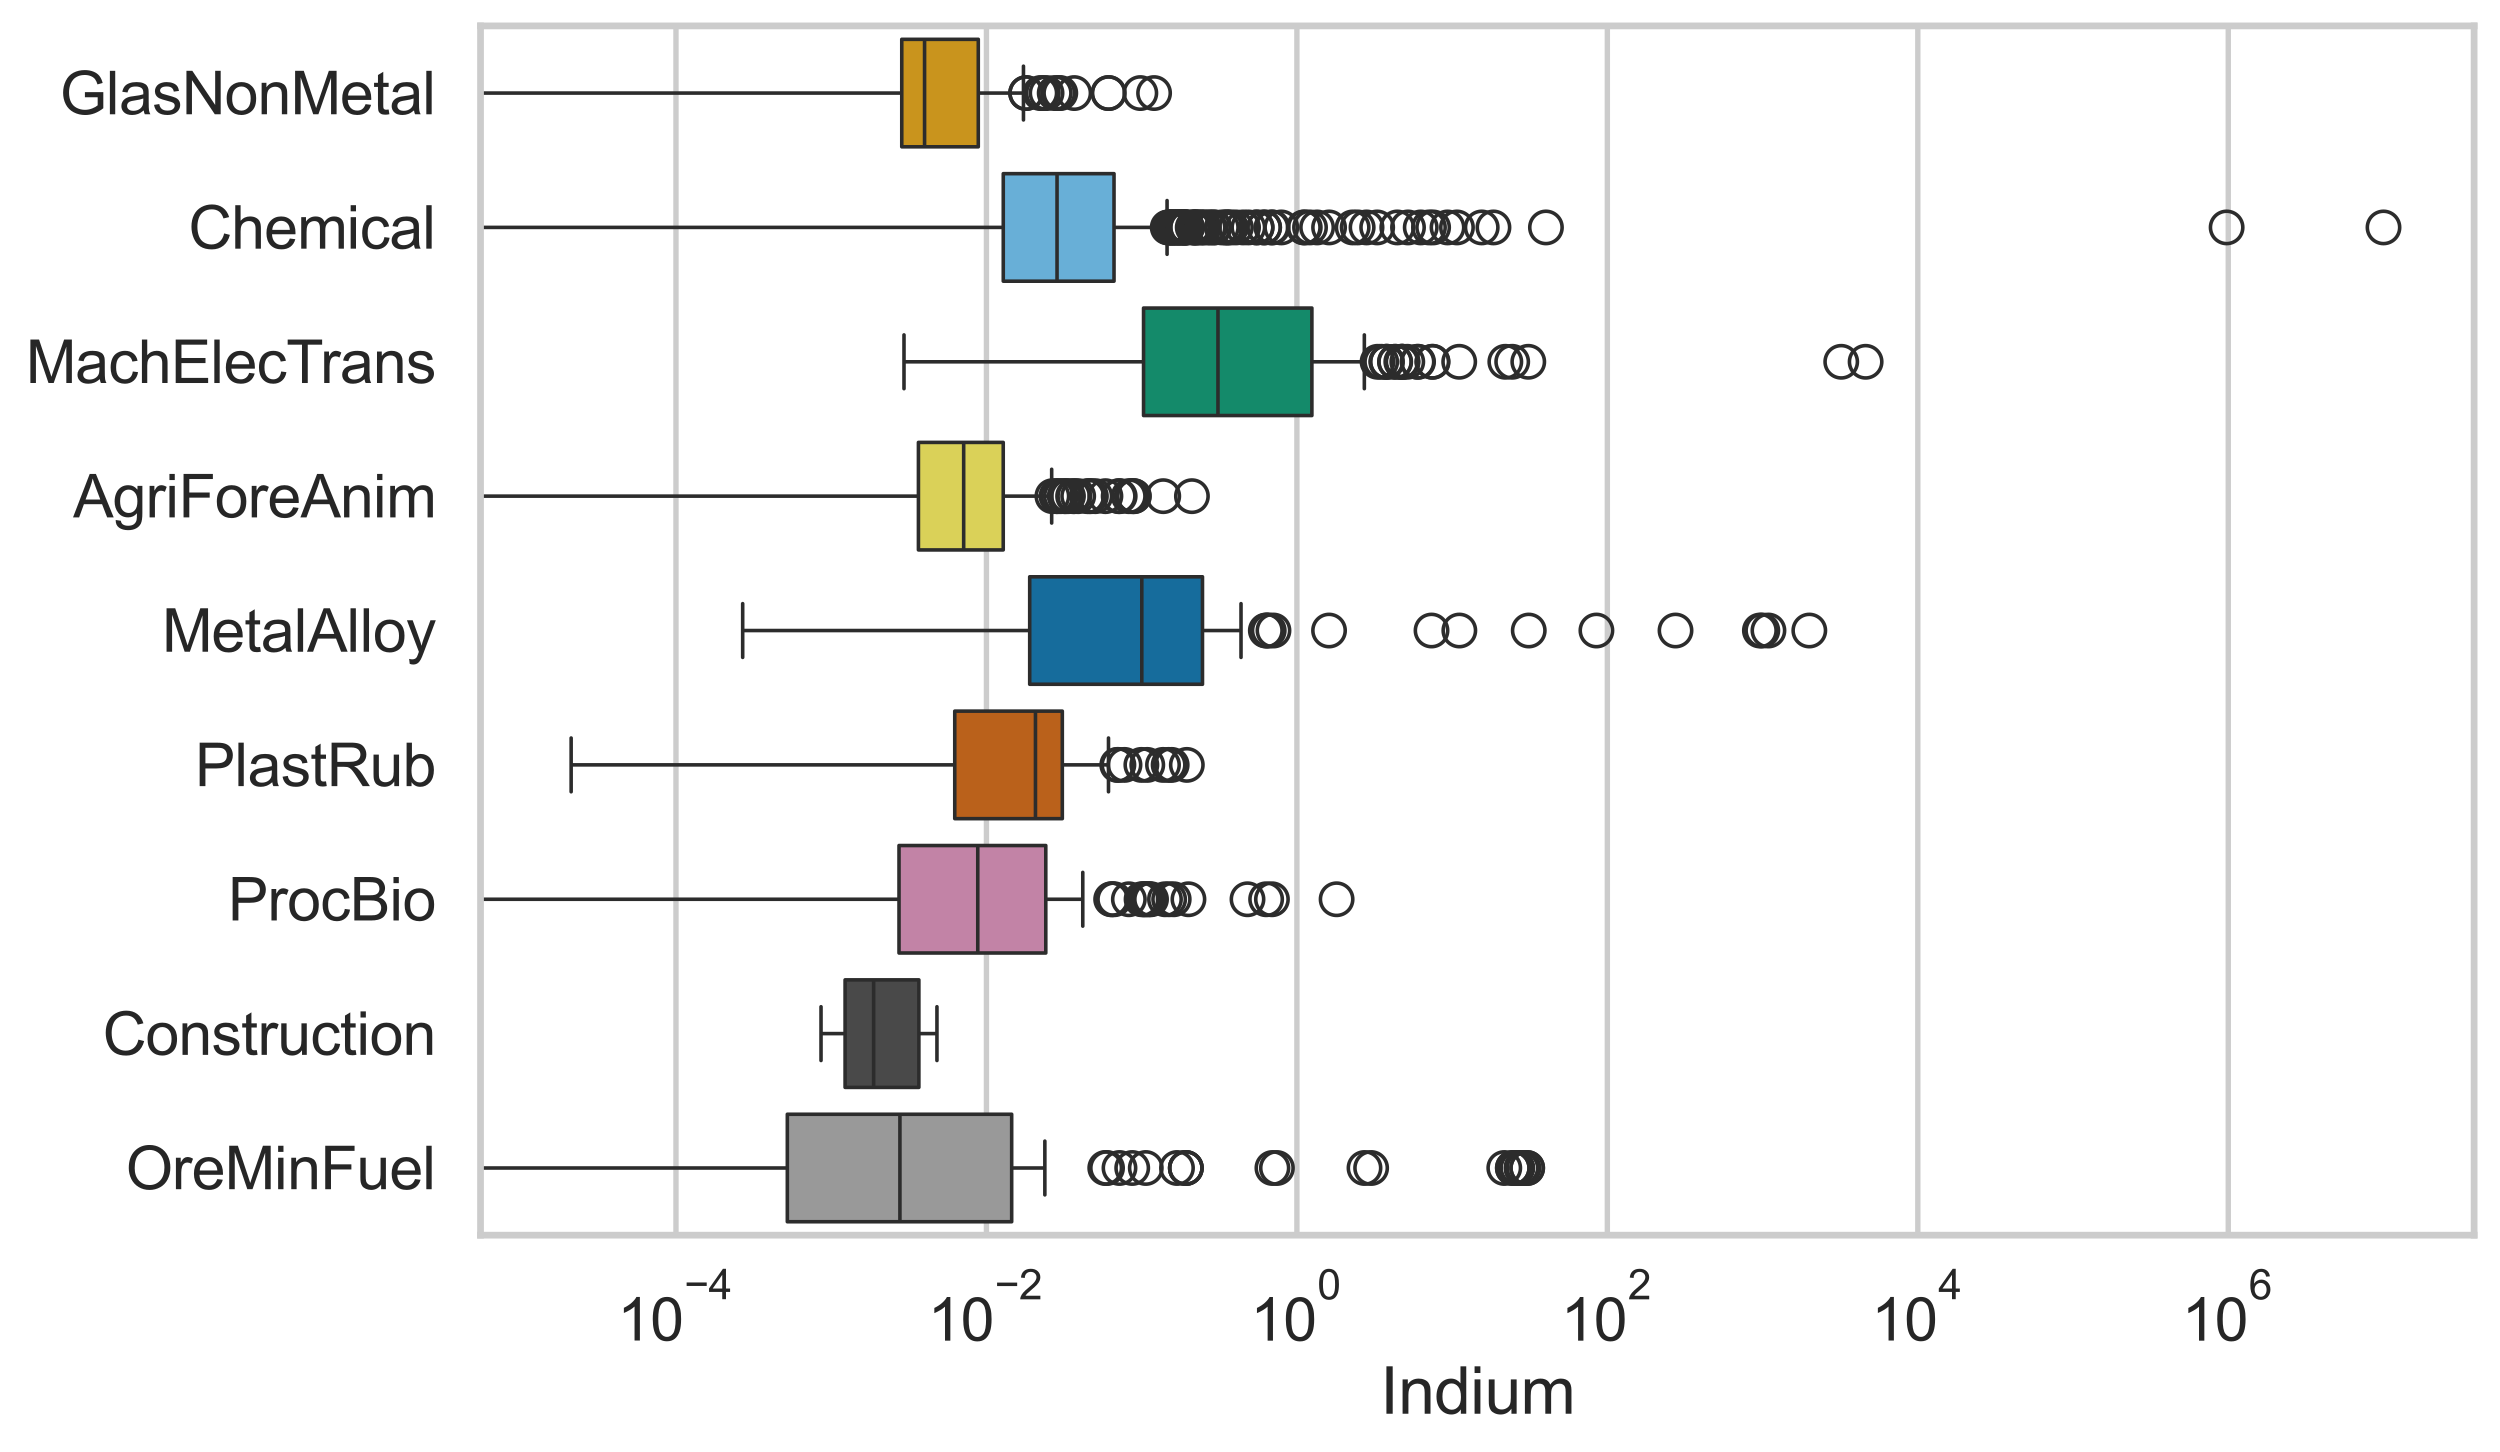 <?xml version="1.0" encoding="utf-8" standalone="no"?>
<!DOCTYPE svg PUBLIC "-//W3C//DTD SVG 1.1//EN"
  "http://www.w3.org/Graphics/SVG/1.1/DTD/svg11.dtd">
<svg xmlns:xlink="http://www.w3.org/1999/xlink" width="695.577pt" height="404.121pt" viewBox="0 0 695.577 404.121" xmlns="http://www.w3.org/2000/svg" version="1.1">
 <defs>
  <style type="text/css">*{stroke-linejoin: round; stroke-linecap: butt}</style>
 </defs>
 <g id="figure_1">
  <g id="patch_1">
   <path d="M 0 404.121 
L 695.577 404.121 
L 695.577 0 
L 0 0 
z
" style="fill: #ffffff"/>
  </g>
  <g id="axes_1">
   <g id="patch_2">
    <path d="M 133.697 343.665 
L 688.377 343.665 
L 688.377 7.2 
L 133.697 7.2 
z
" style="fill: #ffffff"/>
   </g>
   <g id="matplotlib.axis_1">
    <g id="xtick_1">
     <g id="line2d_1">
      <path d="M 188.077 343.665 
L 188.077 7.2 
" clip-path="url(#p813fe68e4c)" style="fill: none; stroke: #cccccc; stroke-width: 1.5; stroke-linecap: round"/>
     </g>
     <g id="text_1">
      <!-- $\mathdefault{10^{-4}}$ -->
      <g style="fill: #262626" transform="translate(171.742 373.015) scale(0.165 -0.165)">
       <defs>
        <path id="ArialMT-31" d="M 2384 0 
L 1822 0 
L 1822 3584 
Q 1619 3391 1289 3197 
Q 959 3003 697 2906 
L 697 3450 
Q 1169 3672 1522 3987 
Q 1875 4303 2022 4600 
L 2384 4600 
L 2384 0 
z
" transform="scale(0.016)"/>
        <path id="ArialMT-30" d="M 266 2259 
Q 266 3072 433 3567 
Q 600 4063 929 4331 
Q 1259 4600 1759 4600 
Q 2128 4600 2406 4451 
Q 2684 4303 2865 4023 
Q 3047 3744 3150 3342 
Q 3253 2941 3253 2259 
Q 3253 1453 3087 958 
Q 2922 463 2592 192 
Q 2263 -78 1759 -78 
Q 1097 -78 719 397 
Q 266 969 266 2259 
z
M 844 2259 
Q 844 1131 1108 757 
Q 1372 384 1759 384 
Q 2147 384 2411 759 
Q 2675 1134 2675 2259 
Q 2675 3391 2411 3762 
Q 2147 4134 1753 4134 
Q 1366 4134 1134 3806 
Q 844 3388 844 2259 
z
" transform="scale(0.016)"/>
        <path id="ArialMT-2212" d="M 3381 1997 
L 356 1997 
L 356 2522 
L 3381 2522 
L 3381 1997 
z
" transform="scale(0.016)"/>
        <path id="ArialMT-34" d="M 2069 0 
L 2069 1097 
L 81 1097 
L 81 1613 
L 2172 4581 
L 2631 4581 
L 2631 1613 
L 3250 1613 
L 3250 1097 
L 2631 1097 
L 2631 0 
L 2069 0 
z
M 2069 1613 
L 2069 3678 
L 634 1613 
L 2069 1613 
z
" transform="scale(0.016)"/>
       </defs>
       <use xlink:href="#ArialMT-31" transform="translate(0 0.202)"/>
       <use xlink:href="#ArialMT-30" transform="translate(55.615 0.202)"/>
       <use xlink:href="#ArialMT-2212" transform="translate(112.973 69.895) scale(0.7)"/>
       <use xlink:href="#ArialMT-34" transform="translate(153.852 69.895) scale(0.7)"/>
      </g>
     </g>
    </g>
    <g id="xtick_2">
     <g id="line2d_2">
      <path d="M 274.456 343.665 
L 274.456 7.2 
" clip-path="url(#p813fe68e4c)" style="fill: none; stroke: #cccccc; stroke-width: 1.5; stroke-linecap: round"/>
     </g>
     <g id="text_2">
      <!-- $\mathdefault{10^{-2}}$ -->
      <g style="fill: #262626" transform="translate(258.121 373.18) scale(0.165 -0.165)">
       <defs>
        <path id="ArialMT-32" d="M 3222 541 
L 3222 0 
L 194 0 
Q 188 203 259 391 
Q 375 700 629 1000 
Q 884 1300 1366 1694 
Q 2113 2306 2375 2664 
Q 2638 3022 2638 3341 
Q 2638 3675 2398 3904 
Q 2159 4134 1775 4134 
Q 1369 4134 1125 3890 
Q 881 3647 878 3216 
L 300 3275 
Q 359 3922 746 4261 
Q 1134 4600 1788 4600 
Q 2447 4600 2831 4234 
Q 3216 3869 3216 3328 
Q 3216 3053 3103 2787 
Q 2991 2522 2730 2228 
Q 2469 1934 1863 1422 
Q 1356 997 1212 845 
Q 1069 694 975 541 
L 3222 541 
z
" transform="scale(0.016)"/>
       </defs>
       <use xlink:href="#ArialMT-31" transform="translate(0 0.994)"/>
       <use xlink:href="#ArialMT-30" transform="translate(55.615 0.994)"/>
       <use xlink:href="#ArialMT-2212" transform="translate(112.973 70.688) scale(0.7)"/>
       <use xlink:href="#ArialMT-32" transform="translate(153.852 70.688) scale(0.7)"/>
      </g>
     </g>
    </g>
    <g id="xtick_3">
     <g id="line2d_3">
      <path d="M 360.836 343.665 
L 360.836 7.2 
" clip-path="url(#p813fe68e4c)" style="fill: none; stroke: #cccccc; stroke-width: 1.5; stroke-linecap: round"/>
     </g>
     <g id="text_3">
      <!-- $\mathdefault{10^{0}}$ -->
      <g style="fill: #262626" transform="translate(347.883 373.18) scale(0.165 -0.165)">
       <use xlink:href="#ArialMT-31" transform="translate(0 0.994)"/>
       <use xlink:href="#ArialMT-30" transform="translate(55.615 0.994)"/>
       <use xlink:href="#ArialMT-30" transform="translate(112.973 70.688) scale(0.7)"/>
      </g>
     </g>
    </g>
    <g id="xtick_4">
     <g id="line2d_4">
      <path d="M 447.215 343.665 
L 447.215 7.2 
" clip-path="url(#p813fe68e4c)" style="fill: none; stroke: #cccccc; stroke-width: 1.5; stroke-linecap: round"/>
     </g>
     <g id="text_4">
      <!-- $\mathdefault{10^{2}}$ -->
      <g style="fill: #262626" transform="translate(434.263 373.18) scale(0.165 -0.165)">
       <use xlink:href="#ArialMT-31" transform="translate(0 0.994)"/>
       <use xlink:href="#ArialMT-30" transform="translate(55.615 0.994)"/>
       <use xlink:href="#ArialMT-32" transform="translate(112.973 70.688) scale(0.7)"/>
      </g>
     </g>
    </g>
    <g id="xtick_5">
     <g id="line2d_5">
      <path d="M 533.595 343.665 
L 533.595 7.2 
" clip-path="url(#p813fe68e4c)" style="fill: none; stroke: #cccccc; stroke-width: 1.5; stroke-linecap: round"/>
     </g>
     <g id="text_5">
      <!-- $\mathdefault{10^{4}}$ -->
      <g style="fill: #262626" transform="translate(520.642 373.015) scale(0.165 -0.165)">
       <use xlink:href="#ArialMT-31" transform="translate(0 0.202)"/>
       <use xlink:href="#ArialMT-30" transform="translate(55.615 0.202)"/>
       <use xlink:href="#ArialMT-34" transform="translate(112.973 69.895) scale(0.7)"/>
      </g>
     </g>
    </g>
    <g id="xtick_6">
     <g id="line2d_6">
      <path d="M 619.974 343.665 
L 619.974 7.2 
" clip-path="url(#p813fe68e4c)" style="fill: none; stroke: #cccccc; stroke-width: 1.5; stroke-linecap: round"/>
     </g>
     <g id="text_6">
      <!-- $\mathdefault{10^{6}}$ -->
      <g style="fill: #262626" transform="translate(607.022 373.18) scale(0.165 -0.165)">
       <defs>
        <path id="ArialMT-36" d="M 3184 3459 
L 2625 3416 
Q 2550 3747 2413 3897 
Q 2184 4138 1850 4138 
Q 1581 4138 1378 3988 
Q 1113 3794 959 3422 
Q 806 3050 800 2363 
Q 1003 2672 1297 2822 
Q 1591 2972 1913 2972 
Q 2475 2972 2870 2558 
Q 3266 2144 3266 1488 
Q 3266 1056 3080 686 
Q 2894 316 2569 119 
Q 2244 -78 1831 -78 
Q 1128 -78 684 439 
Q 241 956 241 2144 
Q 241 3472 731 4075 
Q 1159 4600 1884 4600 
Q 2425 4600 2770 4297 
Q 3116 3994 3184 3459 
z
M 888 1484 
Q 888 1194 1011 928 
Q 1134 663 1356 523 
Q 1578 384 1822 384 
Q 2178 384 2434 671 
Q 2691 959 2691 1453 
Q 2691 1928 2437 2201 
Q 2184 2475 1800 2475 
Q 1419 2475 1153 2201 
Q 888 1928 888 1484 
z
" transform="scale(0.016)"/>
       </defs>
       <use xlink:href="#ArialMT-31" transform="translate(0 0.994)"/>
       <use xlink:href="#ArialMT-30" transform="translate(55.615 0.994)"/>
       <use xlink:href="#ArialMT-36" transform="translate(112.973 70.688) scale(0.7)"/>
      </g>
     </g>
    </g>
    <g id="text_7">
     <!-- Indium -->
     <g style="fill: #262626" transform="translate(384.026 393.344) scale(0.18 -0.18)">
      <defs>
       <path id="ArialMT-49" d="M 597 0 
L 597 4581 
L 1203 4581 
L 1203 0 
L 597 0 
z
" transform="scale(0.016)"/>
       <path id="ArialMT-6e" d="M 422 0 
L 422 3319 
L 928 3319 
L 928 2847 
Q 1294 3394 1984 3394 
Q 2284 3394 2536 3286 
Q 2788 3178 2913 3003 
Q 3038 2828 3088 2588 
Q 3119 2431 3119 2041 
L 3119 0 
L 2556 0 
L 2556 2019 
Q 2556 2363 2490 2533 
Q 2425 2703 2258 2804 
Q 2091 2906 1866 2906 
Q 1506 2906 1245 2678 
Q 984 2450 984 1813 
L 984 0 
L 422 0 
z
" transform="scale(0.016)"/>
       <path id="ArialMT-64" d="M 2575 0 
L 2575 419 
Q 2259 -75 1647 -75 
Q 1250 -75 917 144 
Q 584 363 401 755 
Q 219 1147 219 1656 
Q 219 2153 384 2558 
Q 550 2963 881 3178 
Q 1213 3394 1622 3394 
Q 1922 3394 2156 3267 
Q 2391 3141 2538 2938 
L 2538 4581 
L 3097 4581 
L 3097 0 
L 2575 0 
z
M 797 1656 
Q 797 1019 1065 703 
Q 1334 388 1700 388 
Q 2069 388 2326 689 
Q 2584 991 2584 1609 
Q 2584 2291 2321 2609 
Q 2059 2928 1675 2928 
Q 1300 2928 1048 2622 
Q 797 2316 797 1656 
z
" transform="scale(0.016)"/>
       <path id="ArialMT-69" d="M 425 3934 
L 425 4581 
L 988 4581 
L 988 3934 
L 425 3934 
z
M 425 0 
L 425 3319 
L 988 3319 
L 988 0 
L 425 0 
z
" transform="scale(0.016)"/>
       <path id="ArialMT-75" d="M 2597 0 
L 2597 488 
Q 2209 -75 1544 -75 
Q 1250 -75 995 37 
Q 741 150 617 320 
Q 494 491 444 738 
Q 409 903 409 1263 
L 409 3319 
L 972 3319 
L 972 1478 
Q 972 1038 1006 884 
Q 1059 663 1231 536 
Q 1403 409 1656 409 
Q 1909 409 2131 539 
Q 2353 669 2445 892 
Q 2538 1116 2538 1541 
L 2538 3319 
L 3100 3319 
L 3100 0 
L 2597 0 
z
" transform="scale(0.016)"/>
       <path id="ArialMT-6d" d="M 422 0 
L 422 3319 
L 925 3319 
L 925 2853 
Q 1081 3097 1340 3245 
Q 1600 3394 1931 3394 
Q 2300 3394 2536 3241 
Q 2772 3088 2869 2813 
Q 3263 3394 3894 3394 
Q 4388 3394 4653 3120 
Q 4919 2847 4919 2278 
L 4919 0 
L 4359 0 
L 4359 2091 
Q 4359 2428 4304 2576 
Q 4250 2725 4106 2815 
Q 3963 2906 3769 2906 
Q 3419 2906 3187 2673 
Q 2956 2441 2956 1928 
L 2956 0 
L 2394 0 
L 2394 2156 
Q 2394 2531 2256 2718 
Q 2119 2906 1806 2906 
Q 1569 2906 1367 2781 
Q 1166 2656 1075 2415 
Q 984 2175 984 1722 
L 984 0 
L 422 0 
z
" transform="scale(0.016)"/>
      </defs>
      <use xlink:href="#ArialMT-49"/>
      <use xlink:href="#ArialMT-6e" transform="translate(27.783 0)"/>
      <use xlink:href="#ArialMT-64" transform="translate(83.398 0)"/>
      <use xlink:href="#ArialMT-69" transform="translate(139.014 0)"/>
      <use xlink:href="#ArialMT-75" transform="translate(161.23 0)"/>
      <use xlink:href="#ArialMT-6d" transform="translate(216.846 0)"/>
     </g>
    </g>
   </g>
   <g id="matplotlib.axis_2">
    <g id="ytick_1">
     <g id="text_8">
      <!-- GlasNonMetal -->
      <g style="fill: #262626" transform="translate(16.659 31.798) scale(0.165 -0.165)">
       <defs>
        <path id="ArialMT-47" d="M 2638 1797 
L 2638 2334 
L 4578 2338 
L 4578 638 
Q 4131 281 3656 101 
Q 3181 -78 2681 -78 
Q 2006 -78 1454 211 
Q 903 500 622 1047 
Q 341 1594 341 2269 
Q 341 2938 620 3517 
Q 900 4097 1425 4378 
Q 1950 4659 2634 4659 
Q 3131 4659 3532 4498 
Q 3934 4338 4162 4050 
Q 4391 3763 4509 3300 
L 3963 3150 
Q 3859 3500 3706 3700 
Q 3553 3900 3268 4020 
Q 2984 4141 2638 4141 
Q 2222 4141 1919 4014 
Q 1616 3888 1430 3681 
Q 1244 3475 1141 3228 
Q 966 2803 966 2306 
Q 966 1694 1177 1281 
Q 1388 869 1791 669 
Q 2194 469 2647 469 
Q 3041 469 3416 620 
Q 3791 772 3984 944 
L 3984 1797 
L 2638 1797 
z
" transform="scale(0.016)"/>
        <path id="ArialMT-6c" d="M 409 0 
L 409 4581 
L 972 4581 
L 972 0 
L 409 0 
z
" transform="scale(0.016)"/>
        <path id="ArialMT-61" d="M 2588 409 
Q 2275 144 1986 34 
Q 1697 -75 1366 -75 
Q 819 -75 525 192 
Q 231 459 231 875 
Q 231 1119 342 1320 
Q 453 1522 633 1644 
Q 813 1766 1038 1828 
Q 1203 1872 1538 1913 
Q 2219 1994 2541 2106 
Q 2544 2222 2544 2253 
Q 2544 2597 2384 2738 
Q 2169 2928 1744 2928 
Q 1347 2928 1158 2789 
Q 969 2650 878 2297 
L 328 2372 
Q 403 2725 575 2942 
Q 747 3159 1072 3276 
Q 1397 3394 1825 3394 
Q 2250 3394 2515 3294 
Q 2781 3194 2906 3042 
Q 3031 2891 3081 2659 
Q 3109 2516 3109 2141 
L 3109 1391 
Q 3109 606 3145 398 
Q 3181 191 3288 0 
L 2700 0 
Q 2613 175 2588 409 
z
M 2541 1666 
Q 2234 1541 1622 1453 
Q 1275 1403 1131 1340 
Q 988 1278 909 1158 
Q 831 1038 831 891 
Q 831 666 1001 516 
Q 1172 366 1500 366 
Q 1825 366 2078 508 
Q 2331 650 2450 897 
Q 2541 1088 2541 1459 
L 2541 1666 
z
" transform="scale(0.016)"/>
        <path id="ArialMT-73" d="M 197 991 
L 753 1078 
Q 800 744 1014 566 
Q 1228 388 1613 388 
Q 2000 388 2187 545 
Q 2375 703 2375 916 
Q 2375 1106 2209 1216 
Q 2094 1291 1634 1406 
Q 1016 1563 777 1677 
Q 538 1791 414 1992 
Q 291 2194 291 2438 
Q 291 2659 392 2848 
Q 494 3038 669 3163 
Q 800 3259 1026 3326 
Q 1253 3394 1513 3394 
Q 1903 3394 2198 3281 
Q 2494 3169 2634 2976 
Q 2775 2784 2828 2463 
L 2278 2388 
Q 2241 2644 2061 2787 
Q 1881 2931 1553 2931 
Q 1166 2931 1000 2803 
Q 834 2675 834 2503 
Q 834 2394 903 2306 
Q 972 2216 1119 2156 
Q 1203 2125 1616 2013 
Q 2213 1853 2448 1751 
Q 2684 1650 2818 1456 
Q 2953 1263 2953 975 
Q 2953 694 2789 445 
Q 2625 197 2315 61 
Q 2006 -75 1616 -75 
Q 969 -75 630 194 
Q 291 463 197 991 
z
" transform="scale(0.016)"/>
        <path id="ArialMT-4e" d="M 488 0 
L 488 4581 
L 1109 4581 
L 3516 984 
L 3516 4581 
L 4097 4581 
L 4097 0 
L 3475 0 
L 1069 3600 
L 1069 0 
L 488 0 
z
" transform="scale(0.016)"/>
        <path id="ArialMT-6f" d="M 213 1659 
Q 213 2581 725 3025 
Q 1153 3394 1769 3394 
Q 2453 3394 2887 2945 
Q 3322 2497 3322 1706 
Q 3322 1066 3130 698 
Q 2938 331 2570 128 
Q 2203 -75 1769 -75 
Q 1072 -75 642 372 
Q 213 819 213 1659 
z
M 791 1659 
Q 791 1022 1069 705 
Q 1347 388 1769 388 
Q 2188 388 2466 706 
Q 2744 1025 2744 1678 
Q 2744 2294 2464 2611 
Q 2184 2928 1769 2928 
Q 1347 2928 1069 2612 
Q 791 2297 791 1659 
z
" transform="scale(0.016)"/>
        <path id="ArialMT-4d" d="M 475 0 
L 475 4581 
L 1388 4581 
L 2472 1338 
Q 2622 884 2691 659 
Q 2769 909 2934 1394 
L 4031 4581 
L 4847 4581 
L 4847 0 
L 4263 0 
L 4263 3834 
L 2931 0 
L 2384 0 
L 1059 3900 
L 1059 0 
L 475 0 
z
" transform="scale(0.016)"/>
        <path id="ArialMT-65" d="M 2694 1069 
L 3275 997 
Q 3138 488 2766 206 
Q 2394 -75 1816 -75 
Q 1088 -75 661 373 
Q 234 822 234 1631 
Q 234 2469 665 2931 
Q 1097 3394 1784 3394 
Q 2450 3394 2872 2941 
Q 3294 2488 3294 1666 
Q 3294 1616 3291 1516 
L 816 1516 
Q 847 969 1125 678 
Q 1403 388 1819 388 
Q 2128 388 2347 550 
Q 2566 713 2694 1069 
z
M 847 1978 
L 2700 1978 
Q 2663 2397 2488 2606 
Q 2219 2931 1791 2931 
Q 1403 2931 1139 2672 
Q 875 2413 847 1978 
z
" transform="scale(0.016)"/>
        <path id="ArialMT-74" d="M 1650 503 
L 1731 6 
Q 1494 -44 1306 -44 
Q 1000 -44 831 53 
Q 663 150 594 308 
Q 525 466 525 972 
L 525 2881 
L 113 2881 
L 113 3319 
L 525 3319 
L 525 4141 
L 1084 4478 
L 1084 3319 
L 1650 3319 
L 1650 2881 
L 1084 2881 
L 1084 941 
Q 1084 700 1114 631 
Q 1144 563 1211 522 
Q 1278 481 1403 481 
Q 1497 481 1650 503 
z
" transform="scale(0.016)"/>
       </defs>
       <use xlink:href="#ArialMT-47"/>
       <use xlink:href="#ArialMT-6c" transform="translate(77.783 0)"/>
       <use xlink:href="#ArialMT-61" transform="translate(100 0)"/>
       <use xlink:href="#ArialMT-73" transform="translate(155.615 0)"/>
       <use xlink:href="#ArialMT-4e" transform="translate(205.615 0)"/>
       <use xlink:href="#ArialMT-6f" transform="translate(277.832 0)"/>
       <use xlink:href="#ArialMT-6e" transform="translate(333.447 0)"/>
       <use xlink:href="#ArialMT-4d" transform="translate(389.062 0)"/>
       <use xlink:href="#ArialMT-65" transform="translate(472.363 0)"/>
       <use xlink:href="#ArialMT-74" transform="translate(527.979 0)"/>
       <use xlink:href="#ArialMT-61" transform="translate(555.762 0)"/>
       <use xlink:href="#ArialMT-6c" transform="translate(611.377 0)"/>
      </g>
     </g>
    </g>
    <g id="ytick_2">
     <g id="text_9">
      <!-- Chemical -->
      <g style="fill: #262626" transform="translate(52.428 69.183) scale(0.165 -0.165)">
       <defs>
        <path id="ArialMT-43" d="M 3763 1606 
L 4369 1453 
Q 4178 706 3683 314 
Q 3188 -78 2472 -78 
Q 1731 -78 1267 223 
Q 803 525 561 1097 
Q 319 1669 319 2325 
Q 319 3041 592 3573 
Q 866 4106 1370 4382 
Q 1875 4659 2481 4659 
Q 3169 4659 3637 4309 
Q 4106 3959 4291 3325 
L 3694 3184 
Q 3534 3684 3231 3912 
Q 2928 4141 2469 4141 
Q 1941 4141 1586 3887 
Q 1231 3634 1087 3207 
Q 944 2781 944 2328 
Q 944 1744 1114 1308 
Q 1284 872 1643 656 
Q 2003 441 2422 441 
Q 2931 441 3284 734 
Q 3638 1028 3763 1606 
z
" transform="scale(0.016)"/>
        <path id="ArialMT-68" d="M 422 0 
L 422 4581 
L 984 4581 
L 984 2938 
Q 1378 3394 1978 3394 
Q 2347 3394 2619 3248 
Q 2891 3103 3008 2847 
Q 3125 2591 3125 2103 
L 3125 0 
L 2563 0 
L 2563 2103 
Q 2563 2525 2380 2717 
Q 2197 2909 1863 2909 
Q 1613 2909 1392 2779 
Q 1172 2650 1078 2428 
Q 984 2206 984 1816 
L 984 0 
L 422 0 
z
" transform="scale(0.016)"/>
        <path id="ArialMT-63" d="M 2588 1216 
L 3141 1144 
Q 3050 572 2676 248 
Q 2303 -75 1759 -75 
Q 1078 -75 664 370 
Q 250 816 250 1647 
Q 250 2184 428 2587 
Q 606 2991 970 3192 
Q 1334 3394 1763 3394 
Q 2303 3394 2647 3120 
Q 2991 2847 3088 2344 
L 2541 2259 
Q 2463 2594 2264 2762 
Q 2066 2931 1784 2931 
Q 1359 2931 1093 2626 
Q 828 2322 828 1663 
Q 828 994 1084 691 
Q 1341 388 1753 388 
Q 2084 388 2306 591 
Q 2528 794 2588 1216 
z
" transform="scale(0.016)"/>
       </defs>
       <use xlink:href="#ArialMT-43"/>
       <use xlink:href="#ArialMT-68" transform="translate(72.217 0)"/>
       <use xlink:href="#ArialMT-65" transform="translate(127.832 0)"/>
       <use xlink:href="#ArialMT-6d" transform="translate(183.447 0)"/>
       <use xlink:href="#ArialMT-69" transform="translate(266.748 0)"/>
       <use xlink:href="#ArialMT-63" transform="translate(288.965 0)"/>
       <use xlink:href="#ArialMT-61" transform="translate(338.965 0)"/>
       <use xlink:href="#ArialMT-6c" transform="translate(394.58 0)"/>
      </g>
     </g>
    </g>
    <g id="ytick_3">
     <g id="text_10">
      <!-- MachElecTrans -->
      <g style="fill: #262626" transform="translate(7.2 106.568) scale(0.165 -0.165)">
       <defs>
        <path id="ArialMT-45" d="M 506 0 
L 506 4581 
L 3819 4581 
L 3819 4041 
L 1113 4041 
L 1113 2638 
L 3647 2638 
L 3647 2100 
L 1113 2100 
L 1113 541 
L 3925 541 
L 3925 0 
L 506 0 
z
" transform="scale(0.016)"/>
        <path id="ArialMT-54" d="M 1659 0 
L 1659 4041 
L 150 4041 
L 150 4581 
L 3781 4581 
L 3781 4041 
L 2266 4041 
L 2266 0 
L 1659 0 
z
" transform="scale(0.016)"/>
        <path id="ArialMT-72" d="M 416 0 
L 416 3319 
L 922 3319 
L 922 2816 
Q 1116 3169 1280 3281 
Q 1444 3394 1641 3394 
Q 1925 3394 2219 3213 
L 2025 2691 
Q 1819 2813 1613 2813 
Q 1428 2813 1281 2702 
Q 1134 2591 1072 2394 
Q 978 2094 978 1738 
L 978 0 
L 416 0 
z
" transform="scale(0.016)"/>
       </defs>
       <use xlink:href="#ArialMT-4d"/>
       <use xlink:href="#ArialMT-61" transform="translate(83.301 0)"/>
       <use xlink:href="#ArialMT-63" transform="translate(138.916 0)"/>
       <use xlink:href="#ArialMT-68" transform="translate(188.916 0)"/>
       <use xlink:href="#ArialMT-45" transform="translate(244.531 0)"/>
       <use xlink:href="#ArialMT-6c" transform="translate(311.23 0)"/>
       <use xlink:href="#ArialMT-65" transform="translate(333.447 0)"/>
       <use xlink:href="#ArialMT-63" transform="translate(389.062 0)"/>
       <use xlink:href="#ArialMT-54" transform="translate(439.062 0)"/>
       <use xlink:href="#ArialMT-72" transform="translate(496.396 0)"/>
       <use xlink:href="#ArialMT-61" transform="translate(529.697 0)"/>
       <use xlink:href="#ArialMT-6e" transform="translate(585.312 0)"/>
       <use xlink:href="#ArialMT-73" transform="translate(640.928 0)"/>
      </g>
     </g>
    </g>
    <g id="ytick_4">
     <g id="text_11">
      <!-- AgriForeAnim -->
      <g style="fill: #262626" transform="translate(20.341 143.953) scale(0.165 -0.165)">
       <defs>
        <path id="ArialMT-41" d="M -9 0 
L 1750 4581 
L 2403 4581 
L 4278 0 
L 3588 0 
L 3053 1388 
L 1138 1388 
L 634 0 
L -9 0 
z
M 1313 1881 
L 2866 1881 
L 2388 3150 
Q 2169 3728 2063 4100 
Q 1975 3659 1816 3225 
L 1313 1881 
z
" transform="scale(0.016)"/>
        <path id="ArialMT-67" d="M 319 -275 
L 866 -356 
Q 900 -609 1056 -725 
Q 1266 -881 1628 -881 
Q 2019 -881 2231 -725 
Q 2444 -569 2519 -288 
Q 2563 -116 2559 434 
Q 2191 0 1641 0 
Q 956 0 581 494 
Q 206 988 206 1678 
Q 206 2153 378 2554 
Q 550 2956 876 3175 
Q 1203 3394 1644 3394 
Q 2231 3394 2613 2919 
L 2613 3319 
L 3131 3319 
L 3131 450 
Q 3131 -325 2973 -648 
Q 2816 -972 2473 -1159 
Q 2131 -1347 1631 -1347 
Q 1038 -1347 672 -1080 
Q 306 -813 319 -275 
z
M 784 1719 
Q 784 1066 1043 766 
Q 1303 466 1694 466 
Q 2081 466 2343 764 
Q 2606 1063 2606 1700 
Q 2606 2309 2336 2618 
Q 2066 2928 1684 2928 
Q 1309 2928 1046 2623 
Q 784 2319 784 1719 
z
" transform="scale(0.016)"/>
        <path id="ArialMT-46" d="M 525 0 
L 525 4581 
L 3616 4581 
L 3616 4041 
L 1131 4041 
L 1131 2622 
L 3281 2622 
L 3281 2081 
L 1131 2081 
L 1131 0 
L 525 0 
z
" transform="scale(0.016)"/>
       </defs>
       <use xlink:href="#ArialMT-41"/>
       <use xlink:href="#ArialMT-67" transform="translate(66.699 0)"/>
       <use xlink:href="#ArialMT-72" transform="translate(122.314 0)"/>
       <use xlink:href="#ArialMT-69" transform="translate(155.615 0)"/>
       <use xlink:href="#ArialMT-46" transform="translate(177.832 0)"/>
       <use xlink:href="#ArialMT-6f" transform="translate(238.916 0)"/>
       <use xlink:href="#ArialMT-72" transform="translate(294.531 0)"/>
       <use xlink:href="#ArialMT-65" transform="translate(327.832 0)"/>
       <use xlink:href="#ArialMT-41" transform="translate(383.447 0)"/>
       <use xlink:href="#ArialMT-6e" transform="translate(450.146 0)"/>
       <use xlink:href="#ArialMT-69" transform="translate(505.762 0)"/>
       <use xlink:href="#ArialMT-6d" transform="translate(527.979 0)"/>
      </g>
     </g>
    </g>
    <g id="ytick_5">
     <g id="text_12">
      <!-- MetalAlloy -->
      <g style="fill: #262626" transform="translate(45.088 181.337) scale(0.165 -0.165)">
       <defs>
        <path id="ArialMT-79" d="M 397 -1278 
L 334 -750 
Q 519 -800 656 -800 
Q 844 -800 956 -737 
Q 1069 -675 1141 -563 
Q 1194 -478 1313 -144 
Q 1328 -97 1363 -6 
L 103 3319 
L 709 3319 
L 1400 1397 
Q 1534 1031 1641 628 
Q 1738 1016 1872 1384 
L 2581 3319 
L 3144 3319 
L 1881 -56 
Q 1678 -603 1566 -809 
Q 1416 -1088 1222 -1217 
Q 1028 -1347 759 -1347 
Q 597 -1347 397 -1278 
z
" transform="scale(0.016)"/>
       </defs>
       <use xlink:href="#ArialMT-4d"/>
       <use xlink:href="#ArialMT-65" transform="translate(83.301 0)"/>
       <use xlink:href="#ArialMT-74" transform="translate(138.916 0)"/>
       <use xlink:href="#ArialMT-61" transform="translate(166.699 0)"/>
       <use xlink:href="#ArialMT-6c" transform="translate(222.314 0)"/>
       <use xlink:href="#ArialMT-41" transform="translate(244.531 0)"/>
       <use xlink:href="#ArialMT-6c" transform="translate(311.23 0)"/>
       <use xlink:href="#ArialMT-6c" transform="translate(333.447 0)"/>
       <use xlink:href="#ArialMT-6f" transform="translate(355.664 0)"/>
       <use xlink:href="#ArialMT-79" transform="translate(411.279 0)"/>
      </g>
     </g>
    </g>
    <g id="ytick_6">
     <g id="text_13">
      <!-- PlastRub -->
      <g style="fill: #262626" transform="translate(54.248 218.722) scale(0.165 -0.165)">
       <defs>
        <path id="ArialMT-50" d="M 494 0 
L 494 4581 
L 2222 4581 
Q 2678 4581 2919 4538 
Q 3256 4481 3484 4323 
Q 3713 4166 3852 3881 
Q 3991 3597 3991 3256 
Q 3991 2672 3619 2267 
Q 3247 1863 2275 1863 
L 1100 1863 
L 1100 0 
L 494 0 
z
M 1100 2403 
L 2284 2403 
Q 2872 2403 3119 2622 
Q 3366 2841 3366 3238 
Q 3366 3525 3220 3729 
Q 3075 3934 2838 4000 
Q 2684 4041 2272 4041 
L 1100 4041 
L 1100 2403 
z
" transform="scale(0.016)"/>
        <path id="ArialMT-52" d="M 503 0 
L 503 4581 
L 2534 4581 
Q 3147 4581 3465 4457 
Q 3784 4334 3975 4021 
Q 4166 3709 4166 3331 
Q 4166 2844 3850 2509 
Q 3534 2175 2875 2084 
Q 3116 1969 3241 1856 
Q 3506 1613 3744 1247 
L 4541 0 
L 3778 0 
L 3172 953 
Q 2906 1366 2734 1584 
Q 2563 1803 2427 1890 
Q 2291 1978 2150 2013 
Q 2047 2034 1813 2034 
L 1109 2034 
L 1109 0 
L 503 0 
z
M 1109 2559 
L 2413 2559 
Q 2828 2559 3062 2645 
Q 3297 2731 3419 2920 
Q 3541 3109 3541 3331 
Q 3541 3656 3305 3865 
Q 3069 4075 2559 4075 
L 1109 4075 
L 1109 2559 
z
" transform="scale(0.016)"/>
        <path id="ArialMT-62" d="M 941 0 
L 419 0 
L 419 4581 
L 981 4581 
L 981 2947 
Q 1338 3394 1891 3394 
Q 2197 3394 2470 3270 
Q 2744 3147 2920 2923 
Q 3097 2700 3197 2384 
Q 3297 2069 3297 1709 
Q 3297 856 2875 390 
Q 2453 -75 1863 -75 
Q 1275 -75 941 416 
L 941 0 
z
M 934 1684 
Q 934 1088 1097 822 
Q 1363 388 1816 388 
Q 2184 388 2453 708 
Q 2722 1028 2722 1663 
Q 2722 2313 2464 2622 
Q 2206 2931 1841 2931 
Q 1472 2931 1203 2611 
Q 934 2291 934 1684 
z
" transform="scale(0.016)"/>
       </defs>
       <use xlink:href="#ArialMT-50"/>
       <use xlink:href="#ArialMT-6c" transform="translate(66.699 0)"/>
       <use xlink:href="#ArialMT-61" transform="translate(88.916 0)"/>
       <use xlink:href="#ArialMT-73" transform="translate(144.531 0)"/>
       <use xlink:href="#ArialMT-74" transform="translate(194.531 0)"/>
       <use xlink:href="#ArialMT-52" transform="translate(222.314 0)"/>
       <use xlink:href="#ArialMT-75" transform="translate(294.531 0)"/>
       <use xlink:href="#ArialMT-62" transform="translate(350.146 0)"/>
      </g>
     </g>
    </g>
    <g id="ytick_7">
     <g id="text_14">
      <!-- ProcBio -->
      <g style="fill: #262626" transform="translate(63.424 256.107) scale(0.165 -0.165)">
       <defs>
        <path id="ArialMT-42" d="M 469 0 
L 469 4581 
L 2188 4581 
Q 2713 4581 3030 4442 
Q 3347 4303 3526 4014 
Q 3706 3725 3706 3409 
Q 3706 3116 3547 2856 
Q 3388 2597 3066 2438 
Q 3481 2316 3704 2022 
Q 3928 1728 3928 1328 
Q 3928 1006 3792 729 
Q 3656 453 3456 303 
Q 3256 153 2954 76 
Q 2653 0 2216 0 
L 469 0 
z
M 1075 2656 
L 2066 2656 
Q 2469 2656 2644 2709 
Q 2875 2778 2992 2937 
Q 3109 3097 3109 3338 
Q 3109 3566 3000 3739 
Q 2891 3913 2687 3977 
Q 2484 4041 1991 4041 
L 1075 4041 
L 1075 2656 
z
M 1075 541 
L 2216 541 
Q 2509 541 2628 563 
Q 2838 600 2978 687 
Q 3119 775 3209 942 
Q 3300 1109 3300 1328 
Q 3300 1584 3169 1773 
Q 3038 1963 2805 2039 
Q 2572 2116 2134 2116 
L 1075 2116 
L 1075 541 
z
" transform="scale(0.016)"/>
       </defs>
       <use xlink:href="#ArialMT-50"/>
       <use xlink:href="#ArialMT-72" transform="translate(66.699 0)"/>
       <use xlink:href="#ArialMT-6f" transform="translate(100 0)"/>
       <use xlink:href="#ArialMT-63" transform="translate(155.615 0)"/>
       <use xlink:href="#ArialMT-42" transform="translate(205.615 0)"/>
       <use xlink:href="#ArialMT-69" transform="translate(272.314 0)"/>
       <use xlink:href="#ArialMT-6f" transform="translate(294.531 0)"/>
      </g>
     </g>
    </g>
    <g id="ytick_8">
     <g id="text_15">
      <!-- Construction -->
      <g style="fill: #262626" transform="translate(28.575 293.492) scale(0.165 -0.165)">
       <use xlink:href="#ArialMT-43"/>
       <use xlink:href="#ArialMT-6f" transform="translate(72.217 0)"/>
       <use xlink:href="#ArialMT-6e" transform="translate(127.832 0)"/>
       <use xlink:href="#ArialMT-73" transform="translate(183.447 0)"/>
       <use xlink:href="#ArialMT-74" transform="translate(233.447 0)"/>
       <use xlink:href="#ArialMT-72" transform="translate(261.23 0)"/>
       <use xlink:href="#ArialMT-75" transform="translate(294.531 0)"/>
       <use xlink:href="#ArialMT-63" transform="translate(350.146 0)"/>
       <use xlink:href="#ArialMT-74" transform="translate(400.146 0)"/>
       <use xlink:href="#ArialMT-69" transform="translate(427.93 0)"/>
       <use xlink:href="#ArialMT-6f" transform="translate(450.146 0)"/>
       <use xlink:href="#ArialMT-6e" transform="translate(505.762 0)"/>
      </g>
     </g>
    </g>
    <g id="ytick_9">
     <g id="text_16">
      <!-- OreMinFuel -->
      <g style="fill: #262626" transform="translate(35.013 330.877) scale(0.165 -0.165)">
       <defs>
        <path id="ArialMT-4f" d="M 309 2231 
Q 309 3372 921 4017 
Q 1534 4663 2503 4663 
Q 3138 4663 3647 4359 
Q 4156 4056 4423 3514 
Q 4691 2972 4691 2284 
Q 4691 1588 4409 1038 
Q 4128 488 3612 205 
Q 3097 -78 2500 -78 
Q 1853 -78 1343 234 
Q 834 547 571 1087 
Q 309 1628 309 2231 
z
M 934 2222 
Q 934 1394 1379 917 
Q 1825 441 2497 441 
Q 3181 441 3623 922 
Q 4066 1403 4066 2288 
Q 4066 2847 3877 3264 
Q 3688 3681 3323 3911 
Q 2959 4141 2506 4141 
Q 1863 4141 1398 3698 
Q 934 3256 934 2222 
z
" transform="scale(0.016)"/>
       </defs>
       <use xlink:href="#ArialMT-4f"/>
       <use xlink:href="#ArialMT-72" transform="translate(77.783 0)"/>
       <use xlink:href="#ArialMT-65" transform="translate(111.084 0)"/>
       <use xlink:href="#ArialMT-4d" transform="translate(166.699 0)"/>
       <use xlink:href="#ArialMT-69" transform="translate(250 0)"/>
       <use xlink:href="#ArialMT-6e" transform="translate(272.217 0)"/>
       <use xlink:href="#ArialMT-46" transform="translate(327.832 0)"/>
       <use xlink:href="#ArialMT-75" transform="translate(388.916 0)"/>
       <use xlink:href="#ArialMT-65" transform="translate(444.531 0)"/>
       <use xlink:href="#ArialMT-6c" transform="translate(500.146 0)"/>
      </g>
     </g>
    </g>
   </g>
   <g id="patch_3">
    <path d="M 250.898 10.938 
L 250.898 40.846 
L 272.189 40.846 
L 272.189 10.938 
L 250.898 10.938 
z
" clip-path="url(#p813fe68e4c)" style="fill: #c9941d; stroke: #2c2c2c; stroke-linejoin: miter"/>
   </g>
   <g id="line2d_7">
    <path d="M 250.898 25.892 
L -1 25.892 
" clip-path="url(#p813fe68e4c)" style="fill: none; stroke: #2c2c2c"/>
   </g>
   <g id="line2d_8">
    <path d="M 272.189 25.892 
L 284.758 25.892 
" clip-path="url(#p813fe68e4c)" style="fill: none; stroke: #2c2c2c"/>
   </g>
   <g id="line2d_9">
    <path clip-path="url(#p813fe68e4c)" style="fill: none; stroke: #2c2c2c; stroke-linecap: round"/>
   </g>
   <g id="line2d_10">
    <path d="M 284.758 18.415 
L 284.758 33.369 
" clip-path="url(#p813fe68e4c)" style="fill: none; stroke: #2c2c2c; stroke-linecap: round"/>
   </g>
   <g id="line2d_11">
    <defs>
     <path id="m9a95d28698" d="M 0 4.5 
C 1.193 4.5 2.338 4.026 3.182 3.182 
C 4.026 2.338 4.5 1.193 4.5 0 
C 4.5 -1.193 4.026 -2.338 3.182 -3.182 
C 2.338 -4.026 1.193 -4.5 0 -4.5 
C -1.193 -4.5 -2.338 -4.026 -3.182 -3.182 
C -4.026 -2.338 -4.5 -1.193 -4.5 0 
C -4.5 1.193 -4.026 2.338 -3.182 3.182 
C -2.338 4.026 -1.193 4.5 0 4.5 
z
" style="stroke: #2c2c2c"/>
    </defs>
    <g clip-path="url(#p813fe68e4c)">
     <use xlink:href="#m9a95d28698" x="295.003" y="25.892" style="fill-opacity: 0; stroke: #2c2c2c"/>
     <use xlink:href="#m9a95d28698" x="289.461" y="25.892" style="fill-opacity: 0; stroke: #2c2c2c"/>
     <use xlink:href="#m9a95d28698" x="298.882" y="25.892" style="fill-opacity: 0; stroke: #2c2c2c"/>
     <use xlink:href="#m9a95d28698" x="294.424" y="25.892" style="fill-opacity: 0; stroke: #2c2c2c"/>
     <use xlink:href="#m9a95d28698" x="308.422" y="25.892" style="fill-opacity: 0; stroke: #2c2c2c"/>
     <use xlink:href="#m9a95d28698" x="285.51" y="25.892" style="fill-opacity: 0; stroke: #2c2c2c"/>
     <use xlink:href="#m9a95d28698" x="291.178" y="25.892" style="fill-opacity: 0; stroke: #2c2c2c"/>
     <use xlink:href="#m9a95d28698" x="321.102" y="25.892" style="fill-opacity: 0; stroke: #2c2c2c"/>
     <use xlink:href="#m9a95d28698" x="293.454" y="25.892" style="fill-opacity: 0; stroke: #2c2c2c"/>
     <use xlink:href="#m9a95d28698" x="317.28" y="25.892" style="fill-opacity: 0; stroke: #2c2c2c"/>
     <use xlink:href="#m9a95d28698" x="290.15" y="25.892" style="fill-opacity: 0; stroke: #2c2c2c"/>
     <use xlink:href="#m9a95d28698" x="285.493" y="25.892" style="fill-opacity: 0; stroke: #2c2c2c"/>
     <use xlink:href="#m9a95d28698" x="308.468" y="25.892" style="fill-opacity: 0; stroke: #2c2c2c"/>
    </g>
   </g>
   <g id="patch_4">
    <path d="M 279.14 48.323 
L 279.14 78.231 
L 309.955 78.231 
L 309.955 48.323 
L 279.14 48.323 
z
" clip-path="url(#p813fe68e4c)" style="fill: #68afd7; stroke: #2c2c2c; stroke-linejoin: miter"/>
   </g>
   <g id="line2d_12">
    <path d="M 279.14 63.277 
L -1 63.277 
" clip-path="url(#p813fe68e4c)" style="fill: none; stroke: #2c2c2c"/>
   </g>
   <g id="line2d_13">
    <path d="M 309.955 63.277 
L 324.714 63.277 
" clip-path="url(#p813fe68e4c)" style="fill: none; stroke: #2c2c2c"/>
   </g>
   <g id="line2d_14">
    <path clip-path="url(#p813fe68e4c)" style="fill: none; stroke: #2c2c2c; stroke-linecap: round"/>
   </g>
   <g id="line2d_15">
    <path d="M 324.714 55.8 
L 324.714 70.754 
" clip-path="url(#p813fe68e4c)" style="fill: none; stroke: #2c2c2c; stroke-linecap: round"/>
   </g>
   <g id="line2d_16">
    <g clip-path="url(#p813fe68e4c)">
     <use xlink:href="#m9a95d28698" x="326.161" y="63.277" style="fill-opacity: 0; stroke: #2c2c2c"/>
     <use xlink:href="#m9a95d28698" x="327.368" y="63.277" style="fill-opacity: 0; stroke: #2c2c2c"/>
     <use xlink:href="#m9a95d28698" x="391.751" y="63.277" style="fill-opacity: 0; stroke: #2c2c2c"/>
     <use xlink:href="#m9a95d28698" x="326.152" y="63.277" style="fill-opacity: 0; stroke: #2c2c2c"/>
     <use xlink:href="#m9a95d28698" x="326.72" y="63.277" style="fill-opacity: 0; stroke: #2c2c2c"/>
     <use xlink:href="#m9a95d28698" x="332.608" y="63.277" style="fill-opacity: 0; stroke: #2c2c2c"/>
     <use xlink:href="#m9a95d28698" x="327.805" y="63.277" style="fill-opacity: 0; stroke: #2c2c2c"/>
     <use xlink:href="#m9a95d28698" x="388.768" y="63.277" style="fill-opacity: 0; stroke: #2c2c2c"/>
     <use xlink:href="#m9a95d28698" x="329.45" y="63.277" style="fill-opacity: 0; stroke: #2c2c2c"/>
     <use xlink:href="#m9a95d28698" x="415.524" y="63.277" style="fill-opacity: 0; stroke: #2c2c2c"/>
     <use xlink:href="#m9a95d28698" x="326.255" y="63.277" style="fill-opacity: 0; stroke: #2c2c2c"/>
     <use xlink:href="#m9a95d28698" x="340.97" y="63.277" style="fill-opacity: 0; stroke: #2c2c2c"/>
     <use xlink:href="#m9a95d28698" x="325.227" y="63.277" style="fill-opacity: 0; stroke: #2c2c2c"/>
     <use xlink:href="#m9a95d28698" x="336.256" y="63.277" style="fill-opacity: 0; stroke: #2c2c2c"/>
     <use xlink:href="#m9a95d28698" x="331.851" y="63.277" style="fill-opacity: 0; stroke: #2c2c2c"/>
     <use xlink:href="#m9a95d28698" x="362.761" y="63.277" style="fill-opacity: 0; stroke: #2c2c2c"/>
     <use xlink:href="#m9a95d28698" x="337.726" y="63.277" style="fill-opacity: 0; stroke: #2c2c2c"/>
     <use xlink:href="#m9a95d28698" x="405.373" y="63.277" style="fill-opacity: 0; stroke: #2c2c2c"/>
     <use xlink:href="#m9a95d28698" x="366.454" y="63.277" style="fill-opacity: 0; stroke: #2c2c2c"/>
     <use xlink:href="#m9a95d28698" x="351.721" y="63.277" style="fill-opacity: 0; stroke: #2c2c2c"/>
     <use xlink:href="#m9a95d28698" x="333.964" y="63.277" style="fill-opacity: 0; stroke: #2c2c2c"/>
     <use xlink:href="#m9a95d28698" x="324.897" y="63.277" style="fill-opacity: 0; stroke: #2c2c2c"/>
     <use xlink:href="#m9a95d28698" x="337.865" y="63.277" style="fill-opacity: 0; stroke: #2c2c2c"/>
     <use xlink:href="#m9a95d28698" x="329.33" y="63.277" style="fill-opacity: 0; stroke: #2c2c2c"/>
     <use xlink:href="#m9a95d28698" x="363.027" y="63.277" style="fill-opacity: 0; stroke: #2c2c2c"/>
     <use xlink:href="#m9a95d28698" x="383.17" y="63.277" style="fill-opacity: 0; stroke: #2c2c2c"/>
     <use xlink:href="#m9a95d28698" x="328.494" y="63.277" style="fill-opacity: 0; stroke: #2c2c2c"/>
     <use xlink:href="#m9a95d28698" x="380.212" y="63.277" style="fill-opacity: 0; stroke: #2c2c2c"/>
     <use xlink:href="#m9a95d28698" x="345.855" y="63.277" style="fill-opacity: 0; stroke: #2c2c2c"/>
     <use xlink:href="#m9a95d28698" x="329.651" y="63.277" style="fill-opacity: 0; stroke: #2c2c2c"/>
     <use xlink:href="#m9a95d28698" x="328.985" y="63.277" style="fill-opacity: 0; stroke: #2c2c2c"/>
     <use xlink:href="#m9a95d28698" x="354.037" y="63.277" style="fill-opacity: 0; stroke: #2c2c2c"/>
     <use xlink:href="#m9a95d28698" x="377.746" y="63.277" style="fill-opacity: 0; stroke: #2c2c2c"/>
     <use xlink:href="#m9a95d28698" x="412.256" y="63.277" style="fill-opacity: 0; stroke: #2c2c2c"/>
     <use xlink:href="#m9a95d28698" x="342.493" y="63.277" style="fill-opacity: 0; stroke: #2c2c2c"/>
     <use xlink:href="#m9a95d28698" x="347.333" y="63.277" style="fill-opacity: 0; stroke: #2c2c2c"/>
     <use xlink:href="#m9a95d28698" x="332.268" y="63.277" style="fill-opacity: 0; stroke: #2c2c2c"/>
     <use xlink:href="#m9a95d28698" x="330.282" y="63.277" style="fill-opacity: 0; stroke: #2c2c2c"/>
     <use xlink:href="#m9a95d28698" x="326.232" y="63.277" style="fill-opacity: 0; stroke: #2c2c2c"/>
     <use xlink:href="#m9a95d28698" x="376.347" y="63.277" style="fill-opacity: 0; stroke: #2c2c2c"/>
     <use xlink:href="#m9a95d28698" x="332.1" y="63.277" style="fill-opacity: 0; stroke: #2c2c2c"/>
     <use xlink:href="#m9a95d28698" x="349.637" y="63.277" style="fill-opacity: 0; stroke: #2c2c2c"/>
     <use xlink:href="#m9a95d28698" x="336.591" y="63.277" style="fill-opacity: 0; stroke: #2c2c2c"/>
     <use xlink:href="#m9a95d28698" x="364.491" y="63.277" style="fill-opacity: 0; stroke: #2c2c2c"/>
     <use xlink:href="#m9a95d28698" x="619.516" y="63.277" style="fill-opacity: 0; stroke: #2c2c2c"/>
     <use xlink:href="#m9a95d28698" x="329.695" y="63.277" style="fill-opacity: 0; stroke: #2c2c2c"/>
     <use xlink:href="#m9a95d28698" x="356.498" y="63.277" style="fill-opacity: 0; stroke: #2c2c2c"/>
     <use xlink:href="#m9a95d28698" x="334.674" y="63.277" style="fill-opacity: 0; stroke: #2c2c2c"/>
     <use xlink:href="#m9a95d28698" x="329.725" y="63.277" style="fill-opacity: 0; stroke: #2c2c2c"/>
     <use xlink:href="#m9a95d28698" x="327.701" y="63.277" style="fill-opacity: 0; stroke: #2c2c2c"/>
     <use xlink:href="#m9a95d28698" x="369.789" y="63.277" style="fill-opacity: 0; stroke: #2c2c2c"/>
     <use xlink:href="#m9a95d28698" x="325.285" y="63.277" style="fill-opacity: 0; stroke: #2c2c2c"/>
     <use xlink:href="#m9a95d28698" x="332.94" y="63.277" style="fill-opacity: 0; stroke: #2c2c2c"/>
     <use xlink:href="#m9a95d28698" x="339.949" y="63.277" style="fill-opacity: 0; stroke: #2c2c2c"/>
     <use xlink:href="#m9a95d28698" x="398.736" y="63.277" style="fill-opacity: 0; stroke: #2c2c2c"/>
     <use xlink:href="#m9a95d28698" x="343.868" y="63.277" style="fill-opacity: 0; stroke: #2c2c2c"/>
     <use xlink:href="#m9a95d28698" x="430.127" y="63.277" style="fill-opacity: 0; stroke: #2c2c2c"/>
     <use xlink:href="#m9a95d28698" x="341.306" y="63.277" style="fill-opacity: 0; stroke: #2c2c2c"/>
     <use xlink:href="#m9a95d28698" x="330.194" y="63.277" style="fill-opacity: 0; stroke: #2c2c2c"/>
     <use xlink:href="#m9a95d28698" x="326.99" y="63.277" style="fill-opacity: 0; stroke: #2c2c2c"/>
     <use xlink:href="#m9a95d28698" x="663.164" y="63.277" style="fill-opacity: 0; stroke: #2c2c2c"/>
     <use xlink:href="#m9a95d28698" x="333.165" y="63.277" style="fill-opacity: 0; stroke: #2c2c2c"/>
     <use xlink:href="#m9a95d28698" x="395.292" y="63.277" style="fill-opacity: 0; stroke: #2c2c2c"/>
     <use xlink:href="#m9a95d28698" x="327.641" y="63.277" style="fill-opacity: 0; stroke: #2c2c2c"/>
     <use xlink:href="#m9a95d28698" x="402.744" y="63.277" style="fill-opacity: 0; stroke: #2c2c2c"/>
     <use xlink:href="#m9a95d28698" x="349.627" y="63.277" style="fill-opacity: 0; stroke: #2c2c2c"/>
     <use xlink:href="#m9a95d28698" x="341.739" y="63.277" style="fill-opacity: 0; stroke: #2c2c2c"/>
     <use xlink:href="#m9a95d28698" x="334.965" y="63.277" style="fill-opacity: 0; stroke: #2c2c2c"/>
     <use xlink:href="#m9a95d28698" x="397.586" y="63.277" style="fill-opacity: 0; stroke: #2c2c2c"/>
     <use xlink:href="#m9a95d28698" x="328.665" y="63.277" style="fill-opacity: 0; stroke: #2c2c2c"/>
     <use xlink:href="#m9a95d28698" x="325.669" y="63.277" style="fill-opacity: 0; stroke: #2c2c2c"/>
     <use xlink:href="#m9a95d28698" x="351.721" y="63.277" style="fill-opacity: 0; stroke: #2c2c2c"/>
     <use xlink:href="#m9a95d28698" x="328.258" y="63.277" style="fill-opacity: 0; stroke: #2c2c2c"/>
     <use xlink:href="#m9a95d28698" x="353.748" y="63.277" style="fill-opacity: 0; stroke: #2c2c2c"/>
    </g>
   </g>
   <g id="patch_5">
    <path d="M 318.171 85.708 
L 318.171 115.616 
L 365.006 115.616 
L 365.006 85.708 
L 318.171 85.708 
z
" clip-path="url(#p813fe68e4c)" style="fill: #148a6a; stroke: #2c2c2c; stroke-linejoin: miter"/>
   </g>
   <g id="line2d_17">
    <path d="M 318.171 100.662 
L 251.52 100.662 
" clip-path="url(#p813fe68e4c)" style="fill: none; stroke: #2c2c2c"/>
   </g>
   <g id="line2d_18">
    <path d="M 365.006 100.662 
L 379.601 100.662 
" clip-path="url(#p813fe68e4c)" style="fill: none; stroke: #2c2c2c"/>
   </g>
   <g id="line2d_19">
    <path d="M 251.52 93.185 
L 251.52 108.139 
" clip-path="url(#p813fe68e4c)" style="fill: none; stroke: #2c2c2c; stroke-linecap: round"/>
   </g>
   <g id="line2d_20">
    <path d="M 379.601 93.185 
L 379.601 108.139 
" clip-path="url(#p813fe68e4c)" style="fill: none; stroke: #2c2c2c; stroke-linecap: round"/>
   </g>
   <g id="line2d_21">
    <g clip-path="url(#p813fe68e4c)">
     <use xlink:href="#m9a95d28698" x="398.589" y="100.662" style="fill-opacity: 0; stroke: #2c2c2c"/>
     <use xlink:href="#m9a95d28698" x="512.287" y="100.662" style="fill-opacity: 0; stroke: #2c2c2c"/>
     <use xlink:href="#m9a95d28698" x="425.216" y="100.662" style="fill-opacity: 0; stroke: #2c2c2c"/>
     <use xlink:href="#m9a95d28698" x="383.282" y="100.662" style="fill-opacity: 0; stroke: #2c2c2c"/>
     <use xlink:href="#m9a95d28698" x="385.874" y="100.662" style="fill-opacity: 0; stroke: #2c2c2c"/>
     <use xlink:href="#m9a95d28698" x="394.546" y="100.662" style="fill-opacity: 0; stroke: #2c2c2c"/>
     <use xlink:href="#m9a95d28698" x="398.523" y="100.662" style="fill-opacity: 0; stroke: #2c2c2c"/>
     <use xlink:href="#m9a95d28698" x="420.741" y="100.662" style="fill-opacity: 0; stroke: #2c2c2c"/>
     <use xlink:href="#m9a95d28698" x="394.395" y="100.662" style="fill-opacity: 0; stroke: #2c2c2c"/>
     <use xlink:href="#m9a95d28698" x="390.121" y="100.662" style="fill-opacity: 0; stroke: #2c2c2c"/>
     <use xlink:href="#m9a95d28698" x="391.548" y="100.662" style="fill-opacity: 0; stroke: #2c2c2c"/>
     <use xlink:href="#m9a95d28698" x="390.121" y="100.662" style="fill-opacity: 0; stroke: #2c2c2c"/>
     <use xlink:href="#m9a95d28698" x="418.829" y="100.662" style="fill-opacity: 0; stroke: #2c2c2c"/>
     <use xlink:href="#m9a95d28698" x="384.3" y="100.662" style="fill-opacity: 0; stroke: #2c2c2c"/>
     <use xlink:href="#m9a95d28698" x="388.122" y="100.662" style="fill-opacity: 0; stroke: #2c2c2c"/>
     <use xlink:href="#m9a95d28698" x="385.826" y="100.662" style="fill-opacity: 0; stroke: #2c2c2c"/>
     <use xlink:href="#m9a95d28698" x="389.884" y="100.662" style="fill-opacity: 0; stroke: #2c2c2c"/>
     <use xlink:href="#m9a95d28698" x="519.074" y="100.662" style="fill-opacity: 0; stroke: #2c2c2c"/>
     <use xlink:href="#m9a95d28698" x="405.996" y="100.662" style="fill-opacity: 0; stroke: #2c2c2c"/>
     <use xlink:href="#m9a95d28698" x="388.188" y="100.662" style="fill-opacity: 0; stroke: #2c2c2c"/>
     <use xlink:href="#m9a95d28698" x="385.709" y="100.662" style="fill-opacity: 0; stroke: #2c2c2c"/>
     <use xlink:href="#m9a95d28698" x="390.244" y="100.662" style="fill-opacity: 0; stroke: #2c2c2c"/>
    </g>
   </g>
   <g id="patch_6">
    <path d="M 255.535 123.093 
L 255.535 153.001 
L 279.131 153.001 
L 279.131 123.093 
L 255.535 123.093 
z
" clip-path="url(#p813fe68e4c)" style="fill: #dad158; stroke: #2c2c2c; stroke-linejoin: miter"/>
   </g>
   <g id="line2d_22">
    <path d="M 255.535 138.047 
L -1 138.047 
" clip-path="url(#p813fe68e4c)" style="fill: none; stroke: #2c2c2c"/>
   </g>
   <g id="line2d_23">
    <path d="M 279.131 138.047 
L 292.608 138.047 
" clip-path="url(#p813fe68e4c)" style="fill: none; stroke: #2c2c2c"/>
   </g>
   <g id="line2d_24">
    <path clip-path="url(#p813fe68e4c)" style="fill: none; stroke: #2c2c2c; stroke-linecap: round"/>
   </g>
   <g id="line2d_25">
    <path d="M 292.608 130.57 
L 292.608 145.524 
" clip-path="url(#p813fe68e4c)" style="fill: none; stroke: #2c2c2c; stroke-linecap: round"/>
   </g>
   <g id="line2d_26">
    <g clip-path="url(#p813fe68e4c)">
     <use xlink:href="#m9a95d28698" x="298.898" y="138.047" style="fill-opacity: 0; stroke: #2c2c2c"/>
     <use xlink:href="#m9a95d28698" x="315.395" y="138.047" style="fill-opacity: 0; stroke: #2c2c2c"/>
     <use xlink:href="#m9a95d28698" x="297.135" y="138.047" style="fill-opacity: 0; stroke: #2c2c2c"/>
     <use xlink:href="#m9a95d28698" x="323.652" y="138.047" style="fill-opacity: 0; stroke: #2c2c2c"/>
     <use xlink:href="#m9a95d28698" x="294.342" y="138.047" style="fill-opacity: 0; stroke: #2c2c2c"/>
     <use xlink:href="#m9a95d28698" x="292.813" y="138.047" style="fill-opacity: 0; stroke: #2c2c2c"/>
     <use xlink:href="#m9a95d28698" x="293.946" y="138.047" style="fill-opacity: 0; stroke: #2c2c2c"/>
     <use xlink:href="#m9a95d28698" x="314.054" y="138.047" style="fill-opacity: 0; stroke: #2c2c2c"/>
     <use xlink:href="#m9a95d28698" x="303.52" y="138.047" style="fill-opacity: 0; stroke: #2c2c2c"/>
     <use xlink:href="#m9a95d28698" x="296.244" y="138.047" style="fill-opacity: 0; stroke: #2c2c2c"/>
     <use xlink:href="#m9a95d28698" x="331.629" y="138.047" style="fill-opacity: 0; stroke: #2c2c2c"/>
     <use xlink:href="#m9a95d28698" x="304.76" y="138.047" style="fill-opacity: 0; stroke: #2c2c2c"/>
     <use xlink:href="#m9a95d28698" x="314.875" y="138.047" style="fill-opacity: 0; stroke: #2c2c2c"/>
     <use xlink:href="#m9a95d28698" x="315.478" y="138.047" style="fill-opacity: 0; stroke: #2c2c2c"/>
     <use xlink:href="#m9a95d28698" x="295.16" y="138.047" style="fill-opacity: 0; stroke: #2c2c2c"/>
     <use xlink:href="#m9a95d28698" x="311.532" y="138.047" style="fill-opacity: 0; stroke: #2c2c2c"/>
     <use xlink:href="#m9a95d28698" x="299.982" y="138.047" style="fill-opacity: 0; stroke: #2c2c2c"/>
     <use xlink:href="#m9a95d28698" x="298.572" y="138.047" style="fill-opacity: 0; stroke: #2c2c2c"/>
     <use xlink:href="#m9a95d28698" x="302.517" y="138.047" style="fill-opacity: 0; stroke: #2c2c2c"/>
     <use xlink:href="#m9a95d28698" x="307.561" y="138.047" style="fill-opacity: 0; stroke: #2c2c2c"/>
     <use xlink:href="#m9a95d28698" x="303.05" y="138.047" style="fill-opacity: 0; stroke: #2c2c2c"/>
     <use xlink:href="#m9a95d28698" x="296.401" y="138.047" style="fill-opacity: 0; stroke: #2c2c2c"/>
     <use xlink:href="#m9a95d28698" x="311.252" y="138.047" style="fill-opacity: 0; stroke: #2c2c2c"/>
    </g>
   </g>
   <g id="patch_7">
    <path d="M 286.495 160.478 
L 286.495 190.386 
L 334.567 190.386 
L 334.567 160.478 
L 286.495 160.478 
z
" clip-path="url(#p813fe68e4c)" style="fill: #166c9c; stroke: #2c2c2c; stroke-linejoin: miter"/>
   </g>
   <g id="line2d_27">
    <path d="M 286.495 175.432 
L 206.637 175.432 
" clip-path="url(#p813fe68e4c)" style="fill: none; stroke: #2c2c2c"/>
   </g>
   <g id="line2d_28">
    <path d="M 334.567 175.432 
L 345.288 175.432 
" clip-path="url(#p813fe68e4c)" style="fill: none; stroke: #2c2c2c"/>
   </g>
   <g id="line2d_29">
    <path d="M 206.637 167.955 
L 206.637 182.909 
" clip-path="url(#p813fe68e4c)" style="fill: none; stroke: #2c2c2c; stroke-linecap: round"/>
   </g>
   <g id="line2d_30">
    <path d="M 345.288 167.955 
L 345.288 182.909 
" clip-path="url(#p813fe68e4c)" style="fill: none; stroke: #2c2c2c; stroke-linecap: round"/>
   </g>
   <g id="line2d_31">
    <g clip-path="url(#p813fe68e4c)">
     <use xlink:href="#m9a95d28698" x="352.461" y="175.432" style="fill-opacity: 0; stroke: #2c2c2c"/>
     <use xlink:href="#m9a95d28698" x="425.346" y="175.432" style="fill-opacity: 0; stroke: #2c2c2c"/>
     <use xlink:href="#m9a95d28698" x="352.998" y="175.432" style="fill-opacity: 0; stroke: #2c2c2c"/>
     <use xlink:href="#m9a95d28698" x="466.18" y="175.432" style="fill-opacity: 0; stroke: #2c2c2c"/>
     <use xlink:href="#m9a95d28698" x="492.034" y="175.432" style="fill-opacity: 0; stroke: #2c2c2c"/>
     <use xlink:href="#m9a95d28698" x="398.292" y="175.432" style="fill-opacity: 0; stroke: #2c2c2c"/>
     <use xlink:href="#m9a95d28698" x="354.315" y="175.432" style="fill-opacity: 0; stroke: #2c2c2c"/>
     <use xlink:href="#m9a95d28698" x="369.781" y="175.432" style="fill-opacity: 0; stroke: #2c2c2c"/>
     <use xlink:href="#m9a95d28698" x="352.196" y="175.432" style="fill-opacity: 0; stroke: #2c2c2c"/>
     <use xlink:href="#m9a95d28698" x="490.328" y="175.432" style="fill-opacity: 0; stroke: #2c2c2c"/>
     <use xlink:href="#m9a95d28698" x="406.034" y="175.432" style="fill-opacity: 0; stroke: #2c2c2c"/>
     <use xlink:href="#m9a95d28698" x="503.408" y="175.432" style="fill-opacity: 0; stroke: #2c2c2c"/>
     <use xlink:href="#m9a95d28698" x="489.66" y="175.432" style="fill-opacity: 0; stroke: #2c2c2c"/>
     <use xlink:href="#m9a95d28698" x="444.171" y="175.432" style="fill-opacity: 0; stroke: #2c2c2c"/>
    </g>
   </g>
   <g id="patch_8">
    <path d="M 265.642 197.863 
L 265.642 227.771 
L 295.569 227.771 
L 295.569 197.863 
L 265.642 197.863 
z
" clip-path="url(#p813fe68e4c)" style="fill: #ba611b; stroke: #2c2c2c; stroke-linejoin: miter"/>
   </g>
   <g id="line2d_32">
    <path d="M 265.642 212.817 
L 158.91 212.817 
" clip-path="url(#p813fe68e4c)" style="fill: none; stroke: #2c2c2c"/>
   </g>
   <g id="line2d_33">
    <path d="M 295.569 212.817 
L 308.417 212.817 
" clip-path="url(#p813fe68e4c)" style="fill: none; stroke: #2c2c2c"/>
   </g>
   <g id="line2d_34">
    <path d="M 158.91 205.34 
L 158.91 220.294 
" clip-path="url(#p813fe68e4c)" style="fill: none; stroke: #2c2c2c; stroke-linecap: round"/>
   </g>
   <g id="line2d_35">
    <path d="M 308.417 205.34 
L 308.417 220.294 
" clip-path="url(#p813fe68e4c)" style="fill: none; stroke: #2c2c2c; stroke-linecap: round"/>
   </g>
   <g id="line2d_36">
    <g clip-path="url(#p813fe68e4c)">
     <use xlink:href="#m9a95d28698" x="317.562" y="212.817" style="fill-opacity: 0; stroke: #2c2c2c"/>
     <use xlink:href="#m9a95d28698" x="311.172" y="212.817" style="fill-opacity: 0; stroke: #2c2c2c"/>
     <use xlink:href="#m9a95d28698" x="325.154" y="212.817" style="fill-opacity: 0; stroke: #2c2c2c"/>
     <use xlink:href="#m9a95d28698" x="319.207" y="212.817" style="fill-opacity: 0; stroke: #2c2c2c"/>
     <use xlink:href="#m9a95d28698" x="310.86" y="212.817" style="fill-opacity: 0; stroke: #2c2c2c"/>
     <use xlink:href="#m9a95d28698" x="312.869" y="212.817" style="fill-opacity: 0; stroke: #2c2c2c"/>
     <use xlink:href="#m9a95d28698" x="330.212" y="212.817" style="fill-opacity: 0; stroke: #2c2c2c"/>
     <use xlink:href="#m9a95d28698" x="323.587" y="212.817" style="fill-opacity: 0; stroke: #2c2c2c"/>
     <use xlink:href="#m9a95d28698" x="325.992" y="212.817" style="fill-opacity: 0; stroke: #2c2c2c"/>
    </g>
   </g>
   <g id="patch_9">
    <path d="M 250.134 235.248 
L 250.134 265.156 
L 290.97 265.156 
L 290.97 235.248 
L 250.134 235.248 
z
" clip-path="url(#p813fe68e4c)" style="fill: #c283a6; stroke: #2c2c2c; stroke-linejoin: miter"/>
   </g>
   <g id="line2d_37">
    <path d="M 250.134 250.202 
L -1 250.202 
" clip-path="url(#p813fe68e4c)" style="fill: none; stroke: #2c2c2c"/>
   </g>
   <g id="line2d_38">
    <path d="M 290.97 250.202 
L 301.261 250.202 
" clip-path="url(#p813fe68e4c)" style="fill: none; stroke: #2c2c2c"/>
   </g>
   <g id="line2d_39">
    <path clip-path="url(#p813fe68e4c)" style="fill: none; stroke: #2c2c2c; stroke-linecap: round"/>
   </g>
   <g id="line2d_40">
    <path d="M 301.261 242.725 
L 301.261 257.679 
" clip-path="url(#p813fe68e4c)" style="fill: none; stroke: #2c2c2c; stroke-linecap: round"/>
   </g>
   <g id="line2d_41">
    <g clip-path="url(#p813fe68e4c)">
     <use xlink:href="#m9a95d28698" x="352.277" y="250.202" style="fill-opacity: 0; stroke: #2c2c2c"/>
     <use xlink:href="#m9a95d28698" x="353.888" y="250.202" style="fill-opacity: 0; stroke: #2c2c2c"/>
     <use xlink:href="#m9a95d28698" x="319.713" y="250.202" style="fill-opacity: 0; stroke: #2c2c2c"/>
     <use xlink:href="#m9a95d28698" x="310.007" y="250.202" style="fill-opacity: 0; stroke: #2c2c2c"/>
     <use xlink:href="#m9a95d28698" x="318.784" y="250.202" style="fill-opacity: 0; stroke: #2c2c2c"/>
     <use xlink:href="#m9a95d28698" x="317.625" y="250.202" style="fill-opacity: 0; stroke: #2c2c2c"/>
     <use xlink:href="#m9a95d28698" x="309.158" y="250.202" style="fill-opacity: 0; stroke: #2c2c2c"/>
     <use xlink:href="#m9a95d28698" x="325.297" y="250.202" style="fill-opacity: 0; stroke: #2c2c2c"/>
     <use xlink:href="#m9a95d28698" x="371.884" y="250.202" style="fill-opacity: 0; stroke: #2c2c2c"/>
     <use xlink:href="#m9a95d28698" x="318.465" y="250.202" style="fill-opacity: 0; stroke: #2c2c2c"/>
     <use xlink:href="#m9a95d28698" x="319.43" y="250.202" style="fill-opacity: 0; stroke: #2c2c2c"/>
     <use xlink:href="#m9a95d28698" x="326.559" y="250.202" style="fill-opacity: 0; stroke: #2c2c2c"/>
     <use xlink:href="#m9a95d28698" x="314.082" y="250.202" style="fill-opacity: 0; stroke: #2c2c2c"/>
     <use xlink:href="#m9a95d28698" x="324.136" y="250.202" style="fill-opacity: 0; stroke: #2c2c2c"/>
     <use xlink:href="#m9a95d28698" x="347.093" y="250.202" style="fill-opacity: 0; stroke: #2c2c2c"/>
     <use xlink:href="#m9a95d28698" x="330.662" y="250.202" style="fill-opacity: 0; stroke: #2c2c2c"/>
     <use xlink:href="#m9a95d28698" x="309.387" y="250.202" style="fill-opacity: 0; stroke: #2c2c2c"/>
     <use xlink:href="#m9a95d28698" x="320.246" y="250.202" style="fill-opacity: 0; stroke: #2c2c2c"/>
     <use xlink:href="#m9a95d28698" x="318.111" y="250.202" style="fill-opacity: 0; stroke: #2c2c2c"/>
    </g>
   </g>
   <g id="patch_10">
    <path d="M 235.13 272.633 
L 235.13 302.541 
L 255.659 302.541 
L 255.659 272.633 
L 235.13 272.633 
z
" clip-path="url(#p813fe68e4c)" style="fill: #494949; stroke: #2c2c2c; stroke-linejoin: miter"/>
   </g>
   <g id="line2d_42">
    <path d="M 235.13 287.587 
L 228.434 287.587 
" clip-path="url(#p813fe68e4c)" style="fill: none; stroke: #2c2c2c"/>
   </g>
   <g id="line2d_43">
    <path d="M 255.659 287.587 
L 260.688 287.587 
" clip-path="url(#p813fe68e4c)" style="fill: none; stroke: #2c2c2c"/>
   </g>
   <g id="line2d_44">
    <path d="M 228.434 280.11 
L 228.434 295.064 
" clip-path="url(#p813fe68e4c)" style="fill: none; stroke: #2c2c2c; stroke-linecap: round"/>
   </g>
   <g id="line2d_45">
    <path d="M 260.688 280.11 
L 260.688 295.064 
" clip-path="url(#p813fe68e4c)" style="fill: none; stroke: #2c2c2c; stroke-linecap: round"/>
   </g>
   <g id="line2d_46"/>
   <g id="patch_11">
    <path d="M 219.06 310.018 
L 219.06 339.926 
L 281.478 339.926 
L 281.478 310.018 
L 219.06 310.018 
z
" clip-path="url(#p813fe68e4c)" style="fill: #999999; stroke: #2c2c2c; stroke-linejoin: miter"/>
   </g>
   <g id="line2d_47">
    <path d="M 219.06 324.972 
L -1 324.972 
" clip-path="url(#p813fe68e4c)" style="fill: none; stroke: #2c2c2c"/>
   </g>
   <g id="line2d_48">
    <path d="M 281.478 324.972 
L 290.709 324.972 
" clip-path="url(#p813fe68e4c)" style="fill: none; stroke: #2c2c2c"/>
   </g>
   <g id="line2d_49">
    <path clip-path="url(#p813fe68e4c)" style="fill: none; stroke: #2c2c2c; stroke-linecap: round"/>
   </g>
   <g id="line2d_50">
    <path d="M 290.709 317.495 
L 290.709 332.449 
" clip-path="url(#p813fe68e4c)" style="fill: none; stroke: #2c2c2c; stroke-linecap: round"/>
   </g>
   <g id="line2d_51">
    <g clip-path="url(#p813fe68e4c)">
     <use xlink:href="#m9a95d28698" x="423.459" y="324.972" style="fill-opacity: 0; stroke: #2c2c2c"/>
     <use xlink:href="#m9a95d28698" x="329.934" y="324.972" style="fill-opacity: 0; stroke: #2c2c2c"/>
     <use xlink:href="#m9a95d28698" x="379.647" y="324.972" style="fill-opacity: 0; stroke: #2c2c2c"/>
     <use xlink:href="#m9a95d28698" x="327.476" y="324.972" style="fill-opacity: 0; stroke: #2c2c2c"/>
     <use xlink:href="#m9a95d28698" x="311.476" y="324.972" style="fill-opacity: 0; stroke: #2c2c2c"/>
     <use xlink:href="#m9a95d28698" x="423.381" y="324.972" style="fill-opacity: 0; stroke: #2c2c2c"/>
     <use xlink:href="#m9a95d28698" x="424.905" y="324.972" style="fill-opacity: 0; stroke: #2c2c2c"/>
     <use xlink:href="#m9a95d28698" x="420.92" y="324.972" style="fill-opacity: 0; stroke: #2c2c2c"/>
     <use xlink:href="#m9a95d28698" x="318.791" y="324.972" style="fill-opacity: 0; stroke: #2c2c2c"/>
     <use xlink:href="#m9a95d28698" x="354.028" y="324.972" style="fill-opacity: 0; stroke: #2c2c2c"/>
     <use xlink:href="#m9a95d28698" x="315.018" y="324.972" style="fill-opacity: 0; stroke: #2c2c2c"/>
     <use xlink:href="#m9a95d28698" x="381.491" y="324.972" style="fill-opacity: 0; stroke: #2c2c2c"/>
     <use xlink:href="#m9a95d28698" x="418.538" y="324.972" style="fill-opacity: 0; stroke: #2c2c2c"/>
     <use xlink:href="#m9a95d28698" x="307.519" y="324.972" style="fill-opacity: 0; stroke: #2c2c2c"/>
     <use xlink:href="#m9a95d28698" x="308.011" y="324.972" style="fill-opacity: 0; stroke: #2c2c2c"/>
     <use xlink:href="#m9a95d28698" x="424.907" y="324.972" style="fill-opacity: 0; stroke: #2c2c2c"/>
     <use xlink:href="#m9a95d28698" x="420.923" y="324.972" style="fill-opacity: 0; stroke: #2c2c2c"/>
     <use xlink:href="#m9a95d28698" x="355.275" y="324.972" style="fill-opacity: 0; stroke: #2c2c2c"/>
     <use xlink:href="#m9a95d28698" x="422.191" y="324.972" style="fill-opacity: 0; stroke: #2c2c2c"/>
     <use xlink:href="#m9a95d28698" x="423.384" y="324.972" style="fill-opacity: 0; stroke: #2c2c2c"/>
     <use xlink:href="#m9a95d28698" x="423.457" y="324.972" style="fill-opacity: 0; stroke: #2c2c2c"/>
     <use xlink:href="#m9a95d28698" x="421.539" y="324.972" style="fill-opacity: 0; stroke: #2c2c2c"/>
     <use xlink:href="#m9a95d28698" x="329.934" y="324.972" style="fill-opacity: 0; stroke: #2c2c2c"/>
     <use xlink:href="#m9a95d28698" x="423.885" y="324.972" style="fill-opacity: 0; stroke: #2c2c2c"/>
     <use xlink:href="#m9a95d28698" x="329.934" y="324.972" style="fill-opacity: 0; stroke: #2c2c2c"/>
    </g>
   </g>
   <g id="line2d_52">
    <path d="M 257.243 10.938 
L 257.243 40.846 
" clip-path="url(#p813fe68e4c)" style="fill: none; stroke: #2c2c2c"/>
   </g>
   <g id="line2d_53">
    <path d="M 294.101 48.323 
L 294.101 78.231 
" clip-path="url(#p813fe68e4c)" style="fill: none; stroke: #2c2c2c"/>
   </g>
   <g id="line2d_54">
    <path d="M 338.876 85.708 
L 338.876 115.616 
" clip-path="url(#p813fe68e4c)" style="fill: none; stroke: #2c2c2c"/>
   </g>
   <g id="line2d_55">
    <path d="M 268.123 123.093 
L 268.123 153.001 
" clip-path="url(#p813fe68e4c)" style="fill: none; stroke: #2c2c2c"/>
   </g>
   <g id="line2d_56">
    <path d="M 317.684 160.478 
L 317.684 190.386 
" clip-path="url(#p813fe68e4c)" style="fill: none; stroke: #2c2c2c"/>
   </g>
   <g id="line2d_57">
    <path d="M 288.097 197.863 
L 288.097 227.771 
" clip-path="url(#p813fe68e4c)" style="fill: none; stroke: #2c2c2c"/>
   </g>
   <g id="line2d_58">
    <path d="M 272.044 235.248 
L 272.044 265.156 
" clip-path="url(#p813fe68e4c)" style="fill: none; stroke: #2c2c2c"/>
   </g>
   <g id="line2d_59">
    <path d="M 243.073 272.633 
L 243.073 302.541 
" clip-path="url(#p813fe68e4c)" style="fill: none; stroke: #2c2c2c"/>
   </g>
   <g id="line2d_60">
    <path d="M 250.386 310.018 
L 250.386 339.926 
" clip-path="url(#p813fe68e4c)" style="fill: none; stroke: #2c2c2c"/>
   </g>
   <g id="patch_12">
    <path d="M 133.697 343.665 
L 133.697 7.2 
" style="fill: none; stroke: #cccccc; stroke-width: 1.875; stroke-linejoin: miter; stroke-linecap: square"/>
   </g>
   <g id="patch_13">
    <path d="M 688.377 343.665 
L 688.377 7.2 
" style="fill: none; stroke: #cccccc; stroke-width: 1.875; stroke-linejoin: miter; stroke-linecap: square"/>
   </g>
   <g id="patch_14">
    <path d="M 133.697 343.665 
L 688.377 343.665 
" style="fill: none; stroke: #cccccc; stroke-width: 1.875; stroke-linejoin: miter; stroke-linecap: square"/>
   </g>
   <g id="patch_15">
    <path d="M 133.697 7.2 
L 688.377 7.2 
" style="fill: none; stroke: #cccccc; stroke-width: 1.875; stroke-linejoin: miter; stroke-linecap: square"/>
   </g>
  </g>
 </g>
 <defs>
  <clipPath id="p813fe68e4c">
   <rect x="133.697" y="7.2" width="554.68" height="336.465"/>
  </clipPath>
 </defs>
</svg>
